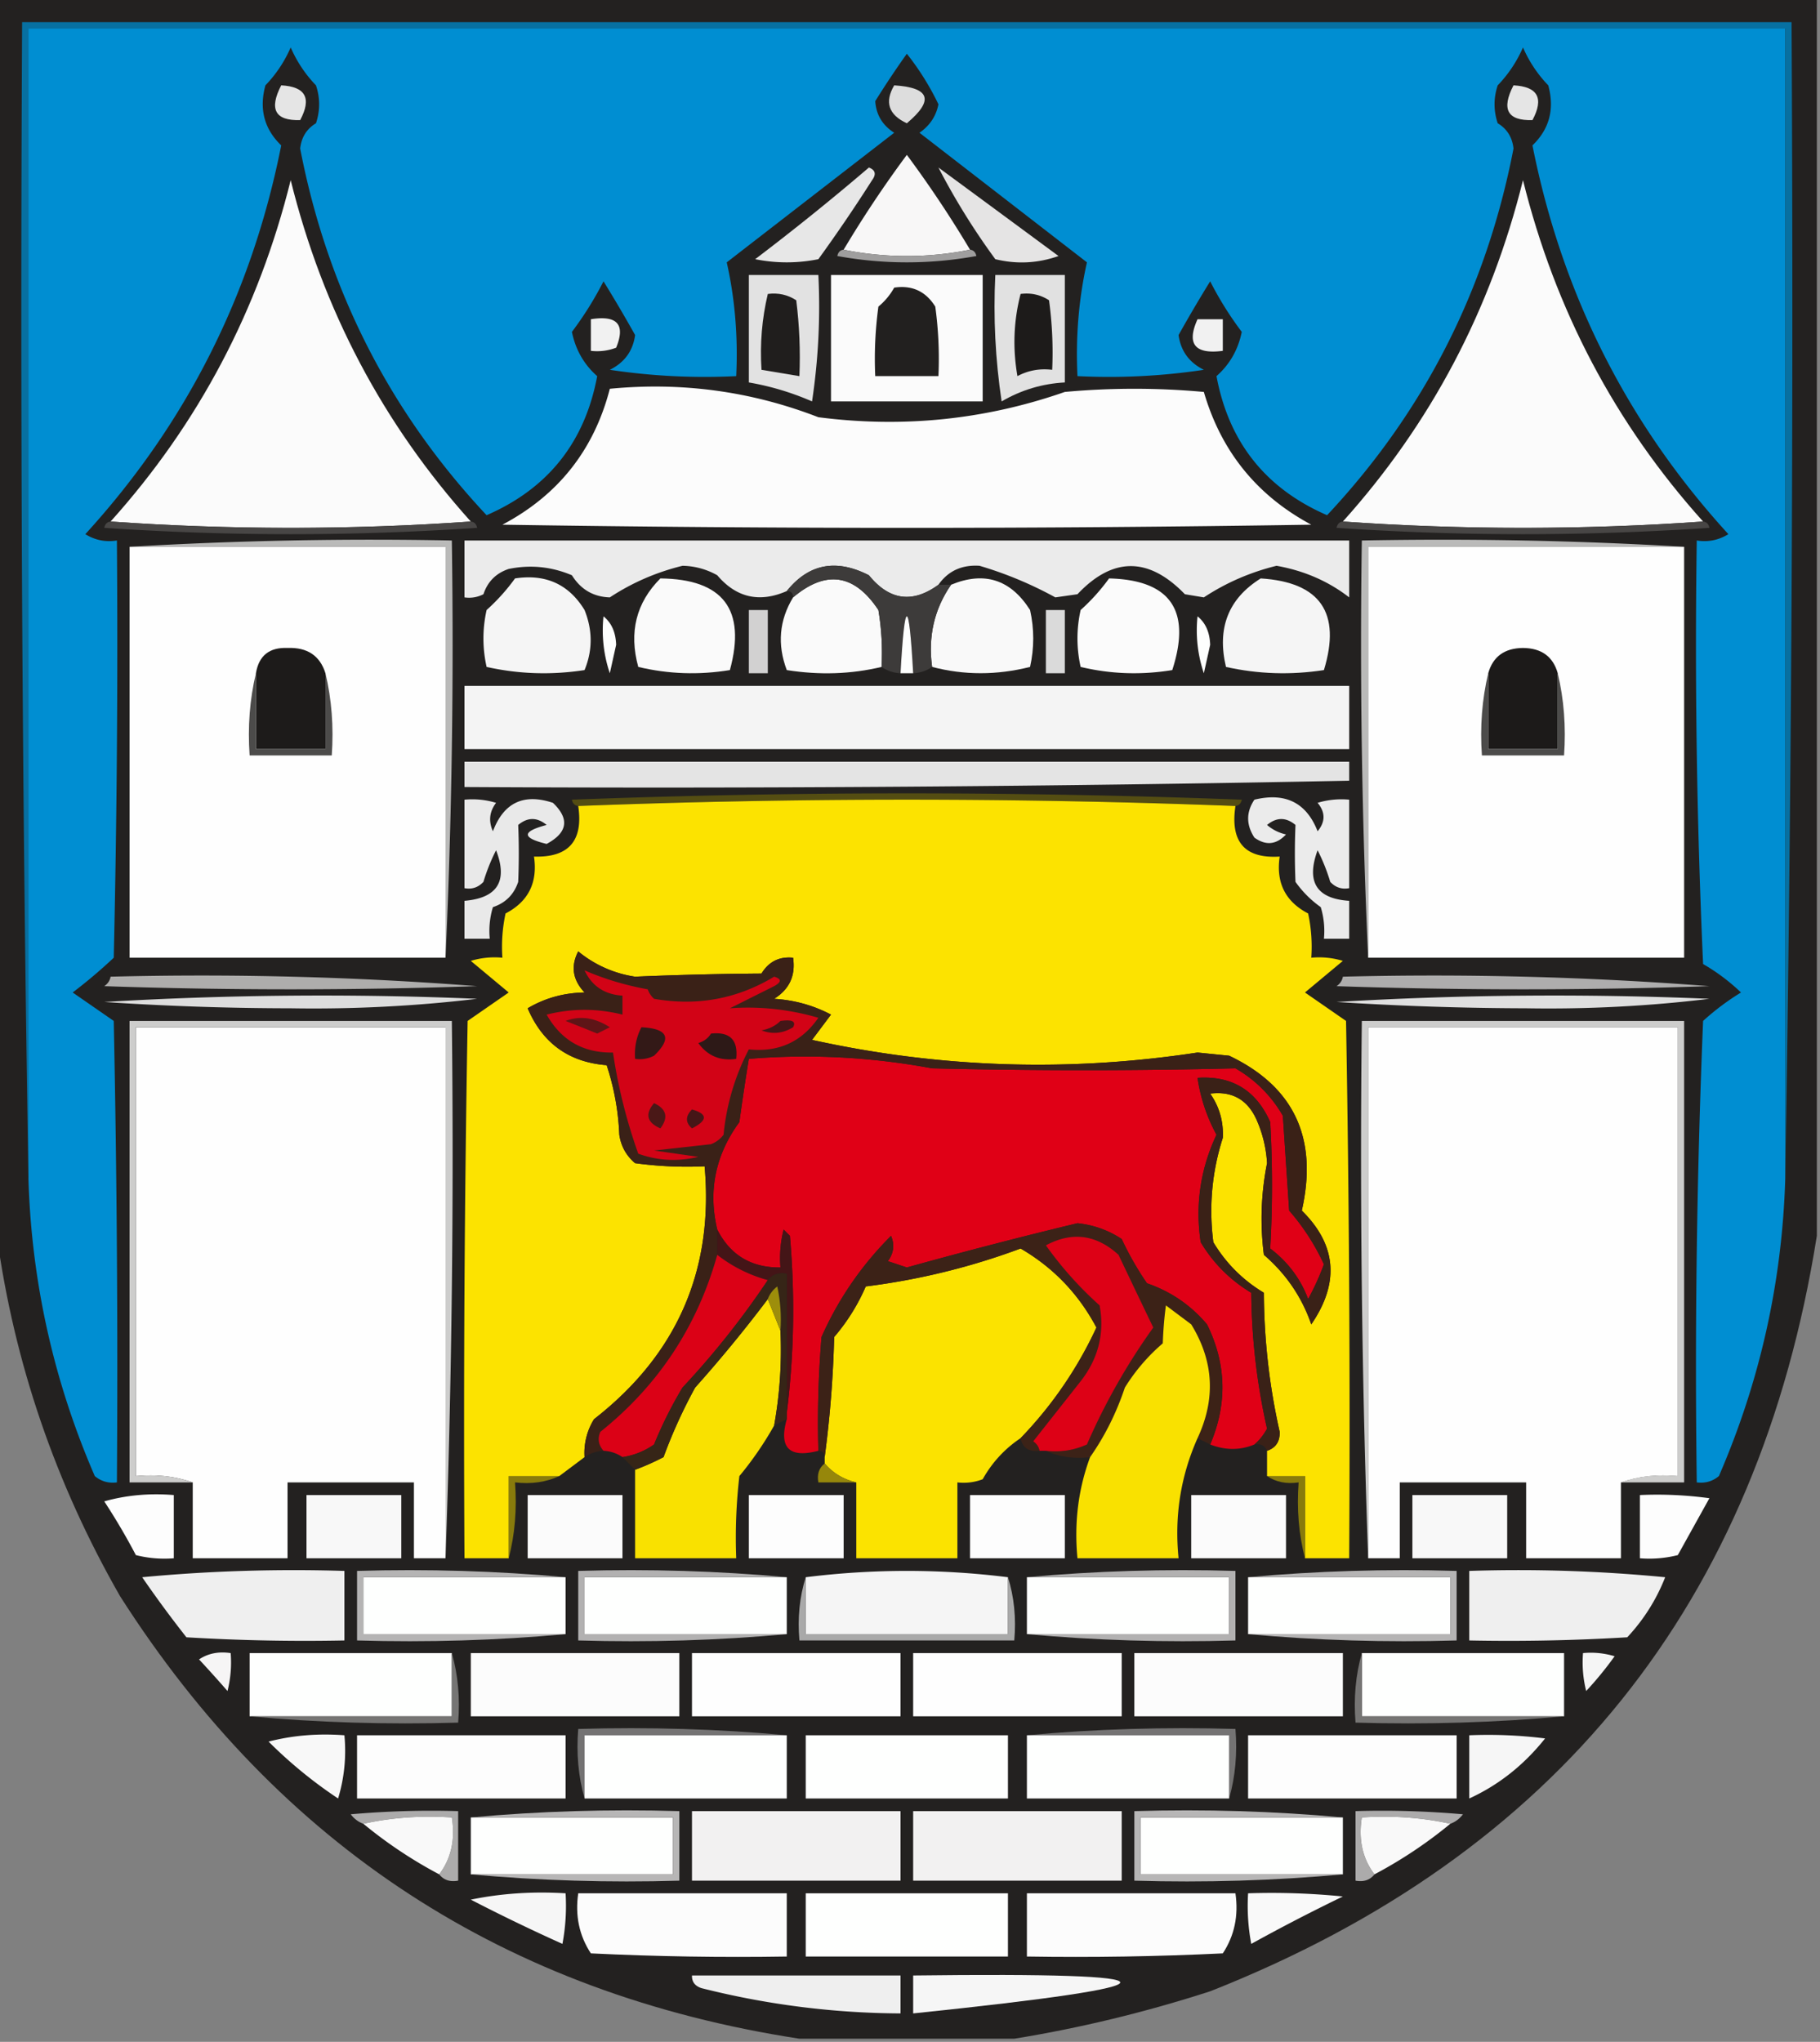 <svg xmlns="http://www.w3.org/2000/svg" width="288" height="323" style="shape-rendering:geometricPrecision;text-rendering:geometricPrecision;image-rendering:optimizeQuality;fill-rule:evenodd;clip-rule:evenodd"><rect width="100%" height="100%" fill="#808080" stroke="none"/><path style="opacity:.989" fill="#232120" d="M-.5-.5h288v196c-9.222 58.062-41.222 97.896-96 119.5-10.275 3.32-20.608 5.82-31 7.5h-34c-46.439-7.131-82.272-30.464-107.5-70-10.23-17.862-16.73-36.862-19.5-57V-.5z"/><path style="opacity:1" fill="#008ed2" d="M282.5 186.5c-.5 16.335-4 32.002-10.5 47-1.011.837-2.178 1.17-3.5 1-.333-24.342 0-48.676 1-73a39.447 39.447 0 0 1 6-4.5 31.177 31.177 0 0 0-6-4.5c-1-22.323-1.333-44.657-1-67 1.788.285 3.455-.048 5-1-16.009-17.517-26.342-38.017-31-61.5 2.689-2.595 3.522-5.762 2.5-9.5a20.176 20.176 0 0 1-4-6 20.176 20.176 0 0 1-4 6c-.667 2-.667 4 0 6 1.471.88 2.304 2.214 2.5 4-4.313 22.295-14.146 41.628-29.5 58-9.718-4.22-15.551-11.554-17.5-22 2.092-1.846 3.426-4.18 4-7a53.638 53.638 0 0 1-5-8 224.347 224.347 0 0 0-5 8.5c.342 2.515 1.675 4.348 4 5.5-6.634.997-13.3 1.33-20 1-.299-6.226.201-12.226 1.5-18L145.5 21c1.624-1.117 2.624-2.617 3-4.5a42.33 42.33 0 0 0-5-8 144.504 144.504 0 0 0-5 7.5c.143 2.151 1.143 3.818 3 5L115 41.5c1.299 5.774 1.799 11.774 1.5 18-6.7.33-13.366-.003-20-1 2.325-1.152 3.658-2.985 4-5.5a224.883 224.883 0 0 0-5-8.5 53.597 53.597 0 0 1-5 8c.574 2.82 1.908 5.154 4 7-1.949 10.446-7.782 17.78-17.5 22-15.354-16.372-25.187-35.705-29.5-58 .196-1.786 1.03-3.12 2.5-4 .667-2 .667-4 0-6a20.178 20.178 0 0 1-4-6 20.178 20.178 0 0 1-4 6c-1.023 3.738-.19 6.905 2.5 9.5-4.653 23.473-14.986 43.973-31 61.5 1.545.952 3.212 1.285 5 1 .167 22.003 0 44.003-.5 66a80.412 80.412 0 0 1-6.5 5.5l6.5 4.5c.5 24.331.667 48.664.5 73-1.322.17-2.489-.163-3.5-1-6.5-14.998-10-30.665-10.5-47V4.5h278v182z"/><path style="opacity:1" fill="#0770a1" d="M282.5 186.5V4.5H4.5v182a8372.84 8372.84 0 0 1-1-183h280a8375.918 8375.918 0 0 1-1 183z"/><path style="opacity:1" fill="#e5e5e5" d="M44.5 13.5c3.85.2 4.85 2.034 3 5.5-3.963.118-4.963-1.716-3-5.5z"/><path style="opacity:1" fill="#ddd" d="M141.5 13.5c5.675.36 6.342 2.36 2 6-2.89-1.337-3.557-3.337-2-6z"/><path style="opacity:1" fill="#e5e5e5" d="M239.5 13.5c3.85.2 4.85 2.034 3 5.5-3.963.118-4.963-1.716-3-5.5z"/><path style="opacity:1" fill="#f8f7f7" d="M153.5 39.5a50.501 50.501 0 0 1-20 0 178.373 178.373 0 0 1 10-15c3.578 4.82 6.912 9.82 10 15z"/><path style="opacity:1" fill="#e7e7e7" d="M137.5 26.5c1.025.397 1.192 1.063.5 2a252.563 252.563 0 0 1-8.5 12.5 25.249 25.249 0 0 1-10 0 397.854 397.854 0 0 0 18-14.5z"/><path style="opacity:1" fill="#e5e4e4" d="M148.5 26.5c6.315 4.642 12.648 9.309 19 14-3.284 1.157-6.618 1.324-10 .5a110.159 110.159 0 0 1-9-14.5z"/><path style="opacity:1" fill="#fbfbfb" d="M74.5 82.5c-19 1.333-38 1.333-57 0 13.91-15.479 23.41-33.479 28.5-54 5.09 20.521 14.59 38.521 28.5 54zM269.5 82.5c-19 1.333-38 1.333-57 0 13.91-15.479 23.41-33.479 28.5-54 5.09 20.521 14.59 38.521 28.5 54z"/><path style="opacity:1" fill="#9f9e9e" d="M133.5 39.5a50.501 50.501 0 0 0 20 0c.543.06.876.393 1 1a61.002 61.002 0 0 1-22 0c.124-.607.457-.94 1-1z"/><path style="opacity:1" fill="#e2e2e2" d="M118.5 43.5h11c.33 6.7-.003 13.367-1 20a43.132 43.132 0 0 0-10-3v-17z"/><path style="opacity:1" fill="#fbfbfb" d="M131.5 43.5h24v20h-24v-20z"/><path style="opacity:1" fill="#e1e1e1" d="M157.5 43.5h11v17c-3.564.188-6.897 1.188-10 3-.997-6.633-1.33-13.3-1-20z"/><path style="opacity:1" fill="#201e1d" d="M121.5 46.5c1.644-.214 3.144.12 4.5 1 .499 3.986.666 7.986.5 12l-6-1c-.263-4.1.07-8.1 1-12z"/><path style="opacity:1" fill="#22201f" d="M141.5 45.5c2.825-.42 4.991.58 6.5 3a60.93 60.93 0 0 1 .5 11h-10a60.93 60.93 0 0 1 .5-11 10.526 10.526 0 0 0 2.5-3z"/><path style="opacity:1" fill="#1d1b1a" d="M161.5 46.5c1.644-.214 3.144.12 4.5 1a60.93 60.93 0 0 1 .5 11c-1.967-.24-3.801.094-5.5 1-.768-4.42-.602-8.753.5-13z"/><path style="opacity:1" fill="#f1f1f1" d="M93.5 50.5c4.176-.67 5.51.83 4 4.5a8.434 8.434 0 0 1-4 .5v-5zM189.5 50.5h4v5c-4.435.578-5.768-1.09-4-5z"/><path style="opacity:1" fill="#fcfcfc" d="M96.5 61.5c11.394-1.104 22.394.396 33 4.5 13.397 1.73 26.397.396 39-4a121.244 121.244 0 0 1 22 0c2.728 9.393 8.395 16.393 17 21-42.667.667-85.333.667-128 0 8.833-4.666 14.5-11.833 17-21.5z"/><path style="opacity:1" fill="#484645" d="M17.5 82.5c19 1.333 38 1.333 57 0 .543.06.876.393 1 1a435.636 435.636 0 0 1-59 0c.124-.607.457-.94 1-1zM212.5 82.5c19 1.333 38 1.333 57 0 .543.06.876.393 1 1a435.636 435.636 0 0 1-59 0c.124-.607.457-.94 1-1z"/><path style="opacity:1" fill="#fefefe" d="M20.5 86.5h50v65h-50v-65z"/><path style="opacity:1" fill="#babab9" d="M20.5 86.5a650.848 650.848 0 0 1 51-1c.33 22.173-.003 44.173-1 66v-65h-50z"/><path style="opacity:1" fill="#ebebeb" d="M148.5 92.5c-4.097 2.985-7.763 2.485-11-1.5-5.19-2.653-9.523-1.82-13 2.5-4.314 1.886-7.981 1.052-11-2.5a11.53 11.53 0 0 0-5.5-1.5c-4.167 1.026-8 2.693-11.5 5-2.593-.082-4.593-1.248-6-3.5-3.238-1.368-6.572-1.701-10-1-2 .667-3.333 2-4 4a4.932 4.932 0 0 1-3 .5v-9h140v9c-3.296-2.557-7.129-4.223-11.5-5-4.167 1.026-8 2.693-11.5 5l-3-.5c-5.741-5.932-11.408-5.932-17 0l-3.5.5a60.75 60.75 0 0 0-12-5c-2.802-.18-4.969.82-6.5 3z"/><path style="opacity:1" fill="#babab9" d="M266.5 86.5h-50v65a1089.684 1089.684 0 0 1-1-66c17.175-.33 34.175.003 51 1z"/><path style="opacity:1" fill="#fefefe" d="M266.5 86.5v65h-50v-65h50z"/><path style="opacity:1" fill="#f5f5f5" d="M81.5 91.5c4.848-.74 8.515.927 11 5 1.287 3.209 1.287 6.375 0 9.5-5.251.804-10.418.637-15.5-.5-.667-3-.667-6 0-9a31.444 31.444 0 0 0 4.5-5z"/><path style="opacity:1" fill="#fafafa" d="M104.5 91.5c9.943.107 13.61 4.94 11 14.5-4.919.802-9.752.635-14.5-.5-1.504-5.49-.337-10.157 3.5-14zM139.5 105.5c-4.816 1.15-9.816 1.316-15 .5-1.53-4.052-1.197-7.885 1-11.5 5.207-4.383 9.707-3.716 13.5 2 .498 2.982.665 5.982.5 9z"/><path style="opacity:1" fill="#f9f9f9" d="M147.5 105.5c-.661-4.816.339-9.15 3-13 5.258-2.174 9.424-.84 12.5 4 .667 3 .667 6 0 9-5.266 1.324-10.433 1.324-15.5 0z"/><path style="opacity:1" fill="#fbfbfb" d="M175.5 91.5c9.722.242 13.056 5.076 10 14.5-4.919.802-9.752.635-14.5-.5-.667-3-.667-6 0-9a31.473 31.473 0 0 0 4.5-5z"/><path style="opacity:1" fill="#f5f5f5" d="M199.5 91.5c9.429.599 12.762 5.432 10 14.5-5.251.804-10.418.637-15.5-.5-1.454-6.143.38-10.81 5.5-14z"/><path style="opacity:1" fill="#3d3b3a" d="M148.5 92.5h2c-2.661 3.85-3.661 8.184-3 13a5.727 5.727 0 0 1-3 1c-.667-12-1.333-12-2 0a5.727 5.727 0 0 1-3-1 40.913 40.913 0 0 0-.5-9c-3.793-5.716-8.293-6.383-13.5-2 0-.667-.333-1-1-1 3.477-4.32 7.81-5.153 13-2.5 3.237 3.985 6.903 4.485 11 1.5z"/><path style="opacity:1" fill="#fefffe" d="M95.5 97.5c1.265 1.014 1.931 2.514 2 4.5l-1 4.5a21.12 21.12 0 0 1-1-9z"/><path style="opacity:1" fill="#d2d1d1" d="M118.5 96.5h3v10h-3v-10z"/><path style="opacity:1" fill="#fefffe" d="M144.5 106.5h-2c.667-12 1.333-12 2 0z"/><path style="opacity:1" fill="#dadada" d="M165.5 96.5h3v10h-3v-10z"/><path style="opacity:1" fill="#fefffe" d="M189.5 97.5c1.265 1.014 1.931 2.514 2 4.5l-1 4.5a21.127 21.127 0 0 1-1-9z"/><path style="opacity:1" fill="#1d1b1a" d="M51.5 106.5v12h-11v-12c.456-2.786 2.123-4.119 5-4 3.123-.12 5.123 1.213 6 4z"/><path style="opacity:1" fill="#1c1a19" d="M246.5 106.5v12h-11v-12c.742-2.638 2.575-3.971 5.5-4 2.925.029 4.758 1.362 5.5 4z"/><path style="opacity:1" fill="#f4f4f4" d="M73.5 108.5h140v10h-140v-10z"/><path style="opacity:1" fill="#4c4b4a" d="M40.5 106.5v12h11v-12c.985 4.134 1.318 8.468 1 13h-13c-.318-4.532.015-8.866 1-13zM235.5 106.5v12h11v-12c.985 4.134 1.318 8.468 1 13h-13c-.318-4.532.015-8.866 1-13z"/><path style="opacity:1" fill="#e4e4e4" d="M73.5 120.5h140v3a5513.44 5513.44 0 0 1-140 1v-4z"/><path style="opacity:1" fill="#544d12" d="M195.5 127.5a1352.838 1352.838 0 0 0-104 0c-.543-.06-.876-.393-1-1a1405.351 1405.351 0 0 1 106 0c-.124.607-.457.94-1 1z"/><path style="opacity:1" fill="#e9e9e9" d="M73.5 126.5c1.7-.16 3.366.006 5 .5-1.054 1.388-1.22 2.888-.5 4.5 1.713-4.538 4.88-6.038 9.5-4.5 2.66 2.543 2.327 4.709-1 6.5-3.957-.961-3.957-1.961 0-3-1.506-1.247-3.006-1.247-4.5 0 .128 2.986.128 5.986 0 9-.667 2-2 3.333-4 4a12.935 12.935 0 0 0-.5 5h-4v-6c5.222-.445 6.89-3.112 5-8a29.782 29.782 0 0 0-2 5c-.825.886-1.825 1.219-3 1v-14z"/><path style="opacity:1" fill="#fce300" d="M195.5 127.5c-.854 5.683 1.48 8.349 7 8-.606 4.122.894 7.122 4.5 9 .497 2.31.663 4.643.5 7a12.93 12.93 0 0 1 5 .5l-6 5 6.5 4.5c.5 28.331.667 56.665.5 85h-7v-13h-6v-4c1.38-.462 2.047-1.462 2-3a101.594 101.594 0 0 1-2.5-22c-3.333-2-6-4.667-8-8-.72-5.633-.22-11.133 1.5-16.5.124-2.59-.542-4.923-2-7 3.591-.45 6.091 1.05 7.5 4.5a19.717 19.717 0 0 1 1.5 6.5 44.888 44.888 0 0 0-.5 14.5c3.501 3.007 6.001 6.674 7.5 11 4.506-6.579 4.006-12.579-1.5-18 2.594-11.454-1.24-19.621-11.5-24.5l-5-.5c-20.465 3.115-40.799 2.448-61-2l3-4c-2.798-1.469-5.798-2.302-9-2.5 2.419-1.509 3.419-3.675 3-6.5-2.181-.216-3.847.617-5 2.5a558.56 558.56 0 0 0-20 .5 18.388 18.388 0 0 1-9-4c-1.212 2.341-.878 4.507 1 6.5-3.28.056-6.28.889-9 2.5 2.364 5.534 6.53 8.534 12.5 9a40.226 40.226 0 0 1 2 11c.273 1.829 1.107 3.329 2.5 4.5 3.652.499 7.318.665 11 .5 1.458 16.442-4.376 29.775-17.5 40a10.098 10.098 0 0 0-1.5 6l-4 3h-8v13h-7c-.167-28.335 0-56.669.5-85l6.5-4.5-6-5a12.93 12.93 0 0 1 5-.5c-.163-2.357.003-4.69.5-7 3.606-1.878 5.106-4.878 4.5-9 5.489.175 7.822-2.492 7-8a1352.838 1352.838 0 0 1 104 0z"/><path style="opacity:1" fill="#ebebeb" d="M198.5 126.5c4.906-1.187 8.239.48 10 5 1.247-1.506 1.247-3.006 0-4.5a12.93 12.93 0 0 1 5-.5v14c-1.175.219-2.175-.114-3-1a29.825 29.825 0 0 0-2-5c-1.841 4.998-.175 7.665 5 8v6h-4a12.93 12.93 0 0 0-.5-5 16.661 16.661 0 0 1-4-4 105.516 105.516 0 0 1 0-9c-1.494-1.247-2.994-1.247-4.5 0a6.802 6.802 0 0 0 3 1.5c-1.527 1.632-3.193 1.799-5 .5-1.319-2.032-1.319-4.032 0-6z"/><path style="opacity:1" fill="#aeadac" d="M17.5 154.5a566.726 566.726 0 0 1 58 1.5 870.065 870.065 0 0 1-59 0c.556-.383.89-.883 1-1.5z"/><path style="opacity:1" fill="#aeadad" d="M212.5 154.5a566.724 566.724 0 0 1 58 1.5 870.065 870.065 0 0 1-59 0c.556-.383.889-.883 1-1.5z"/><path style="opacity:1" fill="#ddd" d="M16.5 158.5a582.369 582.369 0 0 1 59-.5 219.564 219.564 0 0 1-29.5 1.5 448.515 448.515 0 0 1-29.5-1z"/><path style="opacity:1" fill="#dfdfdf" d="M211.5 158.5a582.369 582.369 0 0 1 59-.5 212.169 212.169 0 0 1-29 1.5 483.286 483.286 0 0 1-30-1z"/><path style="opacity:1" fill="#fefefe" d="M70.5 246.5h-5v-12h-20v12h-15v-12c-2.787-.977-5.787-1.31-9-1v-71h49v84z"/><path style="opacity:1" fill="#cdcdcc" d="M70.5 246.5v-84h-49v71c3.213-.31 6.213.023 9 1h-10v-73h51c.331 28.505-.002 56.838-1 85zM256.5 234.5c2.787-.977 5.787-1.31 9-1v-71h-49v84a1807.264 1807.264 0 0 1-1-85h51v73h-10z"/><path style="opacity:1" fill="#fefefe" d="M256.5 234.5v12h-15v-12h-20v12h-5v-84h49v71c-3.213-.31-6.213.023-9 1z"/><path style="opacity:1" fill="#e00016" d="M198.5 228.5c-2.256.938-4.59.938-7 0 2.741-6.428 2.574-12.761-.5-19-2.559-3.031-5.726-5.198-9.5-6.5a48.592 48.592 0 0 1-4-7 15.505 15.505 0 0 0-7-2.5 801.467 801.467 0 0 0-27 7l-3-1c.928-1.268 1.095-2.601.5-4a52.477 52.477 0 0 0-11 16 162.597 162.597 0 0 0-.5 18c-4.615 1.2-6.282-.466-5-5v-1c1.158-9.157 1.324-18.491.5-28l-1-1a18.453 18.453 0 0 0-.5 6c-4.605.052-7.938-1.948-10-6-1.464-6.134-.297-11.8 3.5-17 .455-3.354.955-6.687 1.5-10 9.684-.797 19.351-.297 29 1.5 16.01.392 32.01.392 48 0a20.231 20.231 0 0 1 7.5 7.5l1 15a35.44 35.44 0 0 1 5.5 8.5 40.79 40.79 0 0 1-2.5 5.5c-1.201-3.21-3.201-5.877-6-8 .378-6.644.378-13.311 0-20-2.215-5.023-6.048-7.356-11.5-7a26.918 26.918 0 0 0 3 9c-2.547 5.43-3.381 11.096-2.5 17 2 3.333 4.667 6 8 8 .068 7.276.902 14.442 2.5 21.5-.556 1.011-1.222 1.844-2 2.5z"/><path style="opacity:1" fill="#3a2117" d="M200.5 229.5c-.342-.838-1.008-1.172-2-1 .778-.656 1.444-1.489 2-2.5a101.372 101.372 0 0 1-2.5-21.5c-3.333-2-6-4.667-8-8-.881-5.904-.047-11.57 2.5-17a26.918 26.918 0 0 1-3-9c5.452-.356 9.285 1.977 11.5 7 .378 6.689.378 13.356 0 20 2.799 2.123 4.799 4.79 6 8a40.79 40.79 0 0 0 2.5-5.5 35.44 35.44 0 0 0-5.5-8.5l-1-15a20.231 20.231 0 0 0-7.5-7.5c-15.99.392-31.99.392-48 0-9.649-1.797-19.316-2.297-29-1.5a358.463 358.463 0 0 0-1.5 10c-3.797 5.2-4.964 10.866-3.5 17v4c-3.172 11.334-9.339 20.667-18.5 28-.47 1.077-.303 2.077.5 3a5.727 5.727 0 0 0-3 1 10.098 10.098 0 0 1 1.5-6c13.124-10.225 18.958-23.558 17.5-40a60.931 60.931 0 0 1-11-.5c-1.393-1.171-2.227-2.671-2.5-4.5a40.226 40.226 0 0 0-2-11c-5.97-.466-10.136-3.466-12.5-9 2.72-1.611 5.72-2.444 9-2.5-1.878-1.993-2.212-4.159-1-6.5a18.388 18.388 0 0 0 9 4 558.56 558.56 0 0 1 20-.5c1.153-1.883 2.819-2.716 5-2.5.419 2.825-.581 4.991-3 6.5 3.202.198 6.202 1.031 9 2.5l-3 4c20.201 4.448 40.535 5.115 61 2l5 .5c10.26 4.879 14.094 13.046 11.5 24.5 5.506 5.421 6.006 11.421 1.5 18-1.499-4.326-3.999-7.993-7.5-11a44.888 44.888 0 0 1 .5-14.5 19.717 19.717 0 0 0-1.5-6.5c-1.409-3.45-3.909-4.95-7.5-4.5 1.458 2.077 2.124 4.41 2 7-1.72 5.367-2.22 10.867-1.5 16.5 2 3.333 4.667 6 8 8 .035 7.451.868 14.784 2.5 22 .047 1.538-.62 2.538-2 3z"/><path style="opacity:1" fill="#d20316" d="M92.5 153.5c3.144 1.365 6.477 2.365 10 3a3.647 3.647 0 0 0 1 1.5c6.826 1.189 13.159.022 19-3.5 1.196.346 1.196.846 0 1.5l-7 3.5c4.678-.346 9.345.154 14 1.5-2.637 3.817-6.304 5.484-11 5a36.636 36.636 0 0 0-4 13.5 4.457 4.457 0 0 1-2 1.5l-9 1 7 1c-3.26.784-6.427.617-9.5-.5a84.265 84.265 0 0 1-4-16c-4.69.08-8.19-1.92-10.5-6 3.98-1.005 7.98-1.005 12 0v-3c-2.837-.184-4.837-1.518-6-4z"/><path style="opacity:1" fill="#2d1917" d="M112.5 163.5c3-.333 4.333 1 4 4-2.522.372-4.522-.461-6-2.5.916-.278 1.582-.778 2-1.5z"/><path style="opacity:1" fill="#331917" d="M101.5 162.5c4.218.221 4.885 1.721 2 4.5a4.934 4.934 0 0 1-3 .5c-.134-1.792.199-3.458 1-5z"/><path style="opacity:1" fill="#441617" d="M123.5 161.5c1.847-.266 2.514.068 2 1-1.598.985-3.265 1.151-5 .5 1.237-.232 2.237-.732 3-1.5z"/><path style="opacity:1" fill="#5e1517" d="M89.5 161.5c2.277-.871 4.61-.538 7 1l-2 1a319.756 319.756 0 0 0-5-2z"/><path style="opacity:1" fill="#4a1817" d="M103.5 174.5c1.976.927 2.309 2.26 1 4-2.142-.937-2.476-2.27-1-4z"/><path style="opacity:1" fill="#461617" d="M109.5 175.5c2.512.716 2.512 1.716 0 3-1.062-.925-1.062-1.925 0-3z"/><path style="opacity:1" fill="#441517" d="M113.5 194.5c2.062 4.052 5.395 6.052 10 6a18.453 18.453 0 0 1 .5-6l1 1c.824 9.509.658 18.843-.5 28v-22c-1.291-.237-2.291.096-3 1a22.581 22.581 0 0 1-8-4v-4z"/><path style="opacity:1" fill="#fbe300" d="M161.5 227.5c-2.502 1.67-4.502 3.836-6 6.5a8.43 8.43 0 0 1-4 .5v12h-16v-12c-2.031-.472-3.698-1.472-5-3v-1a177.566 177.566 0 0 0 1.5-19 31.317 31.317 0 0 0 5-8 108.72 108.72 0 0 0 24.5-6c5.175 3.009 9.175 7.176 12 12.5a63.55 63.55 0 0 1-12 17.5z"/><path style="opacity:1" fill="#db0116" d="M113.5 198.5a22.581 22.581 0 0 0 8 4c-4.01 6-8.51 11.667-13.5 17a65.493 65.493 0 0 0-4.5 9 11.637 11.637 0 0 1-5 2 5.727 5.727 0 0 0-3-1c-.803-.923-.97-1.923-.5-3 9.161-7.333 15.328-16.666 18.5-28z"/><path style="opacity:1" fill="#3c2217" d="m191.5 228.5-2-1c2.902-6.202 2.569-12.202-1-18l-4-3a59.637 59.637 0 0 0-.5 6 29.964 29.964 0 0 0-6 7c-1.337 4.007-3.17 7.673-5.5 11-2.559.302-4.893-.032-7-1 2.292.256 4.459-.077 6.5-1a100.956 100.956 0 0 1 10.5-18.5 2317.084 2317.084 0 0 1-5.5-11.5c-3.523-3.218-7.356-3.718-11.5-1.5a57.217 57.217 0 0 0 8.5 9.5c.805 4.409-.195 8.409-3 12l-7.5 9.5c.556.383.889.883 1 1.5-1.679.215-2.679-.452-3-2a63.55 63.55 0 0 0 12-17.5c-2.825-5.324-6.825-9.491-12-12.5a108.72 108.72 0 0 1-24.5 6 31.317 31.317 0 0 1-5 8 177.566 177.566 0 0 1-1.5 19c0-.667-.333-1-1-1-.166-6.009.001-12.009.5-18a52.477 52.477 0 0 1 11-16c.595 1.399.428 2.732-.5 4l3 1a801.467 801.467 0 0 1 27-7 15.505 15.505 0 0 1 7 2.5 48.592 48.592 0 0 0 4 7c3.774 1.302 6.941 3.469 9.5 6.5 3.074 6.239 3.241 12.572.5 19z"/><path style="opacity:1" fill="#dd0116" d="M165.5 229.5h-1c-.111-.617-.444-1.117-1-1.5l7.5-9.5c2.805-3.591 3.805-7.591 3-12a57.217 57.217 0 0 1-8.5-9.5c4.144-2.218 7.977-1.718 11.5 1.5 1.816 3.824 3.649 7.657 5.5 11.5a100.956 100.956 0 0 0-10.5 18.5c-2.041.923-4.208 1.256-6.5 1z"/><path style="opacity:1" fill="#f9e100" d="m121.5 205.5 2 5a67.246 67.246 0 0 1-1 15 53.553 53.553 0 0 1-5.5 8 84.902 84.902 0 0 0-.5 13h-16v-14a39.064 39.064 0 0 0 4.5-2 80.576 80.576 0 0 1 5-11 217.678 217.678 0 0 0 11.5-14zM189.5 227.5c-2.672 5.998-3.672 12.331-3 19h-16c-.537-5.635.13-10.968 2-16 2.33-3.327 4.163-6.993 5.5-11a29.964 29.964 0 0 1 6-7c.078-2.157.245-4.157.5-6l4 3c3.569 5.798 3.902 11.798 1 18z"/><path style="opacity:1" fill="#362517" d="M124.5 223.5v1l-2 1a67.246 67.246 0 0 0 1-15 24.935 24.935 0 0 0-.5-7c-.717.544-1.217 1.211-1.5 2a217.678 217.678 0 0 1-11.5 14 80.576 80.576 0 0 0-5 11 39.064 39.064 0 0 1-4.5 2l-2-2a11.637 11.637 0 0 0 5-2 65.493 65.493 0 0 1 4.5-9c4.99-5.333 9.49-11 13.5-17 .709-.904 1.709-1.237 3-1v22z"/><path style="opacity:1" fill="#9d8e0b" d="m123.5 210.5-2-5c.283-.789.783-1.456 1.5-2 .497 2.31.663 4.643.5 7z"/><path style="opacity:1" fill="#96870b" d="M130.5 231.5c1.302 1.528 2.969 2.528 5 3h-6c-.237-1.291.096-2.291 1-3z"/><path style="opacity:1" fill="#887b0c" d="M88.5 233.5c-2.107.968-4.44 1.302-7 1 .317 4.202-.017 8.202-1 12v-13h8zM200.5 233.5h6v13c-.983-3.798-1.317-7.798-1-12-1.915.284-3.581-.049-5-1z"/><path style="opacity:1" fill="#fdfdfd" d="M16.5 237.5c3.462-.982 7.129-1.315 11-1v10a18.452 18.452 0 0 1-6-.5 101.563 101.563 0 0 0-5-8.5z"/><path style="opacity:1" fill="#f8f8f8" d="M48.5 236.5h15v10h-15v-10z"/><path style="opacity:1" fill="#fbfbfb" d="M83.5 236.5h15v10h-15v-10z"/><path style="opacity:1" fill="#fdfdfd" d="M118.5 236.5h15v10h-15v-10zM153.5 236.5h15v10h-15v-10z"/><path style="opacity:1" fill="#fbfbfb" d="M188.5 236.5h15v10h-15v-10z"/><path style="opacity:1" fill="#f8f8f8" d="M223.5 236.5h15v10h-15v-10z"/><path style="opacity:1" fill="#fdfdfd" d="M259.5 236.5a60.931 60.931 0 0 1 11 .5l-5 9a18.453 18.453 0 0 1-6 .5v-10z"/><path style="opacity:1" fill="#efefef" d="M22.5 249.5c10.487-.994 21.154-1.328 32-1v11a313 313 0 0 1-25-.5 181.353 181.353 0 0 1-7-9.5z"/><path style="opacity:1" fill="#fefffe" d="M89.5 249.5v9h-32v-9h32zM124.5 249.5v9h-32v-9h32z"/><path style="opacity:1" fill="#f5f5f5" d="M159.5 249.5v9h-32v-9a128.532 128.532 0 0 1 32 0z"/><path style="opacity:1" fill="#fefffe" d="M162.5 249.5h32v9h-32v-9zM197.5 249.5h32v9h-32v-9z"/><path style="opacity:1" fill="#efefef" d="M232.5 248.5a241.046 241.046 0 0 1 31 1 29.687 29.687 0 0 1-6 9.5c-8.327.5-16.66.666-25 .5v-11z"/><path style="opacity:1" fill="#b5b4b4" d="M89.5 249.5h-32v9h32c-10.82.995-21.82 1.328-33 1v-11c11.18-.328 22.18.005 33 1z"/><path style="opacity:1" fill="#b2b1b1" d="M124.5 249.5h-32v9h32c-10.821.995-21.821 1.328-33 1v-11c11.179-.328 22.179.005 33 1z"/><path style="opacity:1" fill="#a9a9a9" d="M127.5 249.5v9h32v-9c.979 3.125 1.313 6.458 1 10h-34c-.313-3.542.021-6.875 1-10z"/><path style="opacity:1" fill="#b2b1b1" d="M162.5 249.5c10.821-.995 21.821-1.328 33-1v11c-11.179.328-22.179-.005-33-1h32v-9h-32z"/><path style="opacity:1" fill="#b5b4b4" d="M197.5 249.5c10.821-.995 21.821-1.328 33-1v11c-11.179.328-22.179-.005-33-1h32v-9h-32z"/><path style="opacity:1" fill="#f6f5f5" d="M31.5 262.5c1.419-.951 3.085-1.284 5-1a18.437 18.437 0 0 1-.5 6 208.311 208.311 0 0 0-4.5-5z"/><path style="opacity:1" fill="#fefffe" d="M71.5 261.5v10h-32v-10h32z"/><path style="opacity:1" fill="#fcfcfc" d="M74.5 261.5h33v10h-33v-10z"/><path style="opacity:1" fill="#fefefe" d="M109.5 261.5h33v10h-33v-10zM144.5 261.5h33v10h-33v-10z"/><path style="opacity:1" fill="#fcfcfc" d="M179.5 261.5h33v10h-33v-10z"/><path style="opacity:1" fill="#fefffe" d="M215.5 261.5h32v10h-32v-10z"/><path style="opacity:1" fill="#f5f5f5" d="M250.5 261.5a12.93 12.93 0 0 1 5 .5 55.747 55.747 0 0 1-4.5 5.5 18.453 18.453 0 0 1-.5-6z"/><path style="opacity:1" fill="#767574" d="M71.5 261.5c.982 3.462 1.315 7.129 1 11-11.18.328-22.18-.005-33-1h32v-10zM215.5 261.5v10h32c-10.821.995-21.821 1.328-33 1-.315-3.871.018-7.538 1-11z"/><path style="opacity:1" fill="#747373" d="M124.5 274.5h-32v10c-.982-3.462-1.315-7.129-1-11 11.179-.328 22.179.005 33 1zM162.5 274.5c10.821-.995 21.821-1.328 33-1 .315 3.871-.018 7.538-1 11v-10h-32z"/><path style="opacity:1" fill="#f8f8f8" d="M42.5 275.5c3.798-.983 7.798-1.317 12-1a25.87 25.87 0 0 1-1 10 71.675 71.675 0 0 1-11-9z"/><path style="opacity:1" fill="#fdfdfd" d="M56.5 274.5h33v10h-33v-10z"/><path style="opacity:1" fill="#fefffe" d="M124.5 274.5v10h-32v-10h32zM127.5 274.5h32v10h-32v-10zM162.5 274.5h32v10h-32v-10z"/><path style="opacity:1" fill="#fdfdfd" d="M197.5 274.5h33v10h-33v-10z"/><path style="opacity:1" fill="#f6f6f6" d="M232.5 274.5a72.367 72.367 0 0 1 12 .5c-3.35 4.205-7.35 7.371-12 9.5v-10z"/><path style="opacity:1" fill="#acabab" d="M69.5 296.5c1.888-2.488 2.555-5.488 2-9-4.863-.319-9.53.014-14 1-.79-.283-1.456-.783-2-1.5a145.05 145.05 0 0 1 17-.5v11c-1.291.237-2.291-.096-3-1zM229.5 288.5c-4.47-.986-9.137-1.319-14-1-.555 3.512.112 6.512 2 9-.709.904-1.709 1.237-3 1v-11c5.676-.166 11.343.001 17 .5-.544.717-1.211 1.217-2 1.5z"/><path style="opacity:1" fill="#f9f9f9" d="M57.5 288.5c4.47-.986 9.137-1.319 14-1 .555 3.512-.112 6.512-2 9a71.105 71.105 0 0 1-12-8z"/><path style="opacity:1" fill="#fefffe" d="M74.5 287.5h32v9h-32v-9z"/><path style="opacity:1" fill="#f2f1f1" d="M109.5 286.5h33v11h-33v-11zM144.5 286.5h33v11h-33v-11z"/><path style="opacity:1" fill="#fefffe" d="M212.5 287.5v9h-32v-9h32z"/><path style="opacity:1" fill="#f9f9f9" d="M229.5 288.5a71.12 71.12 0 0 1-12 8c-1.888-2.488-2.555-5.488-2-9 4.863-.319 9.53.014 14 1z"/><path style="opacity:1" fill="#b7b6b6" d="M74.5 287.5c10.82-.995 21.82-1.328 33-1v11c-11.18.328-22.18-.005-33-1h32v-9h-32zM212.5 287.5h-32v9h32c-10.821.995-21.821 1.328-33 1v-11c11.179-.328 22.179.005 33 1z"/><path style="opacity:1" fill="#f6f6f6" d="M74.5 300.5c4.805-.987 9.805-1.321 15-1a32.438 32.438 0 0 1-.5 8 291.76 291.76 0 0 1-14.5-7z"/><path style="opacity:1" fill="#fcfcfc" d="M91.5 299.5h33v10c-10.339.166-20.672 0-31-.5-1.844-2.804-2.511-5.97-2-9.5z"/><path style="opacity:1" fill="#fefffe" d="M127.5 299.5h32v10h-32v-10z"/><path style="opacity:1" fill="#fcfcfc" d="M162.5 299.5h33c.511 3.53-.156 6.696-2 9.5-10.328.5-20.661.666-31 .5v-10z"/><path style="opacity:1" fill="#f9f9f9" d="M197.5 299.5a112.97 112.97 0 0 1 15 .5 296.648 296.648 0 0 0-14.5 7.5 32.462 32.462 0 0 1-.5-8z"/><path style="opacity:1" fill="#efefef" d="M109.5 312.5h33v6a130.901 130.901 0 0 1-31.5-4c-1.03-.336-1.53-1.003-1.5-2z"/><path style="opacity:1" fill="#f6f6f6" d="M144.5 312.5c43.698-.535 43.698 1.465 0 6v-6z"/></svg>